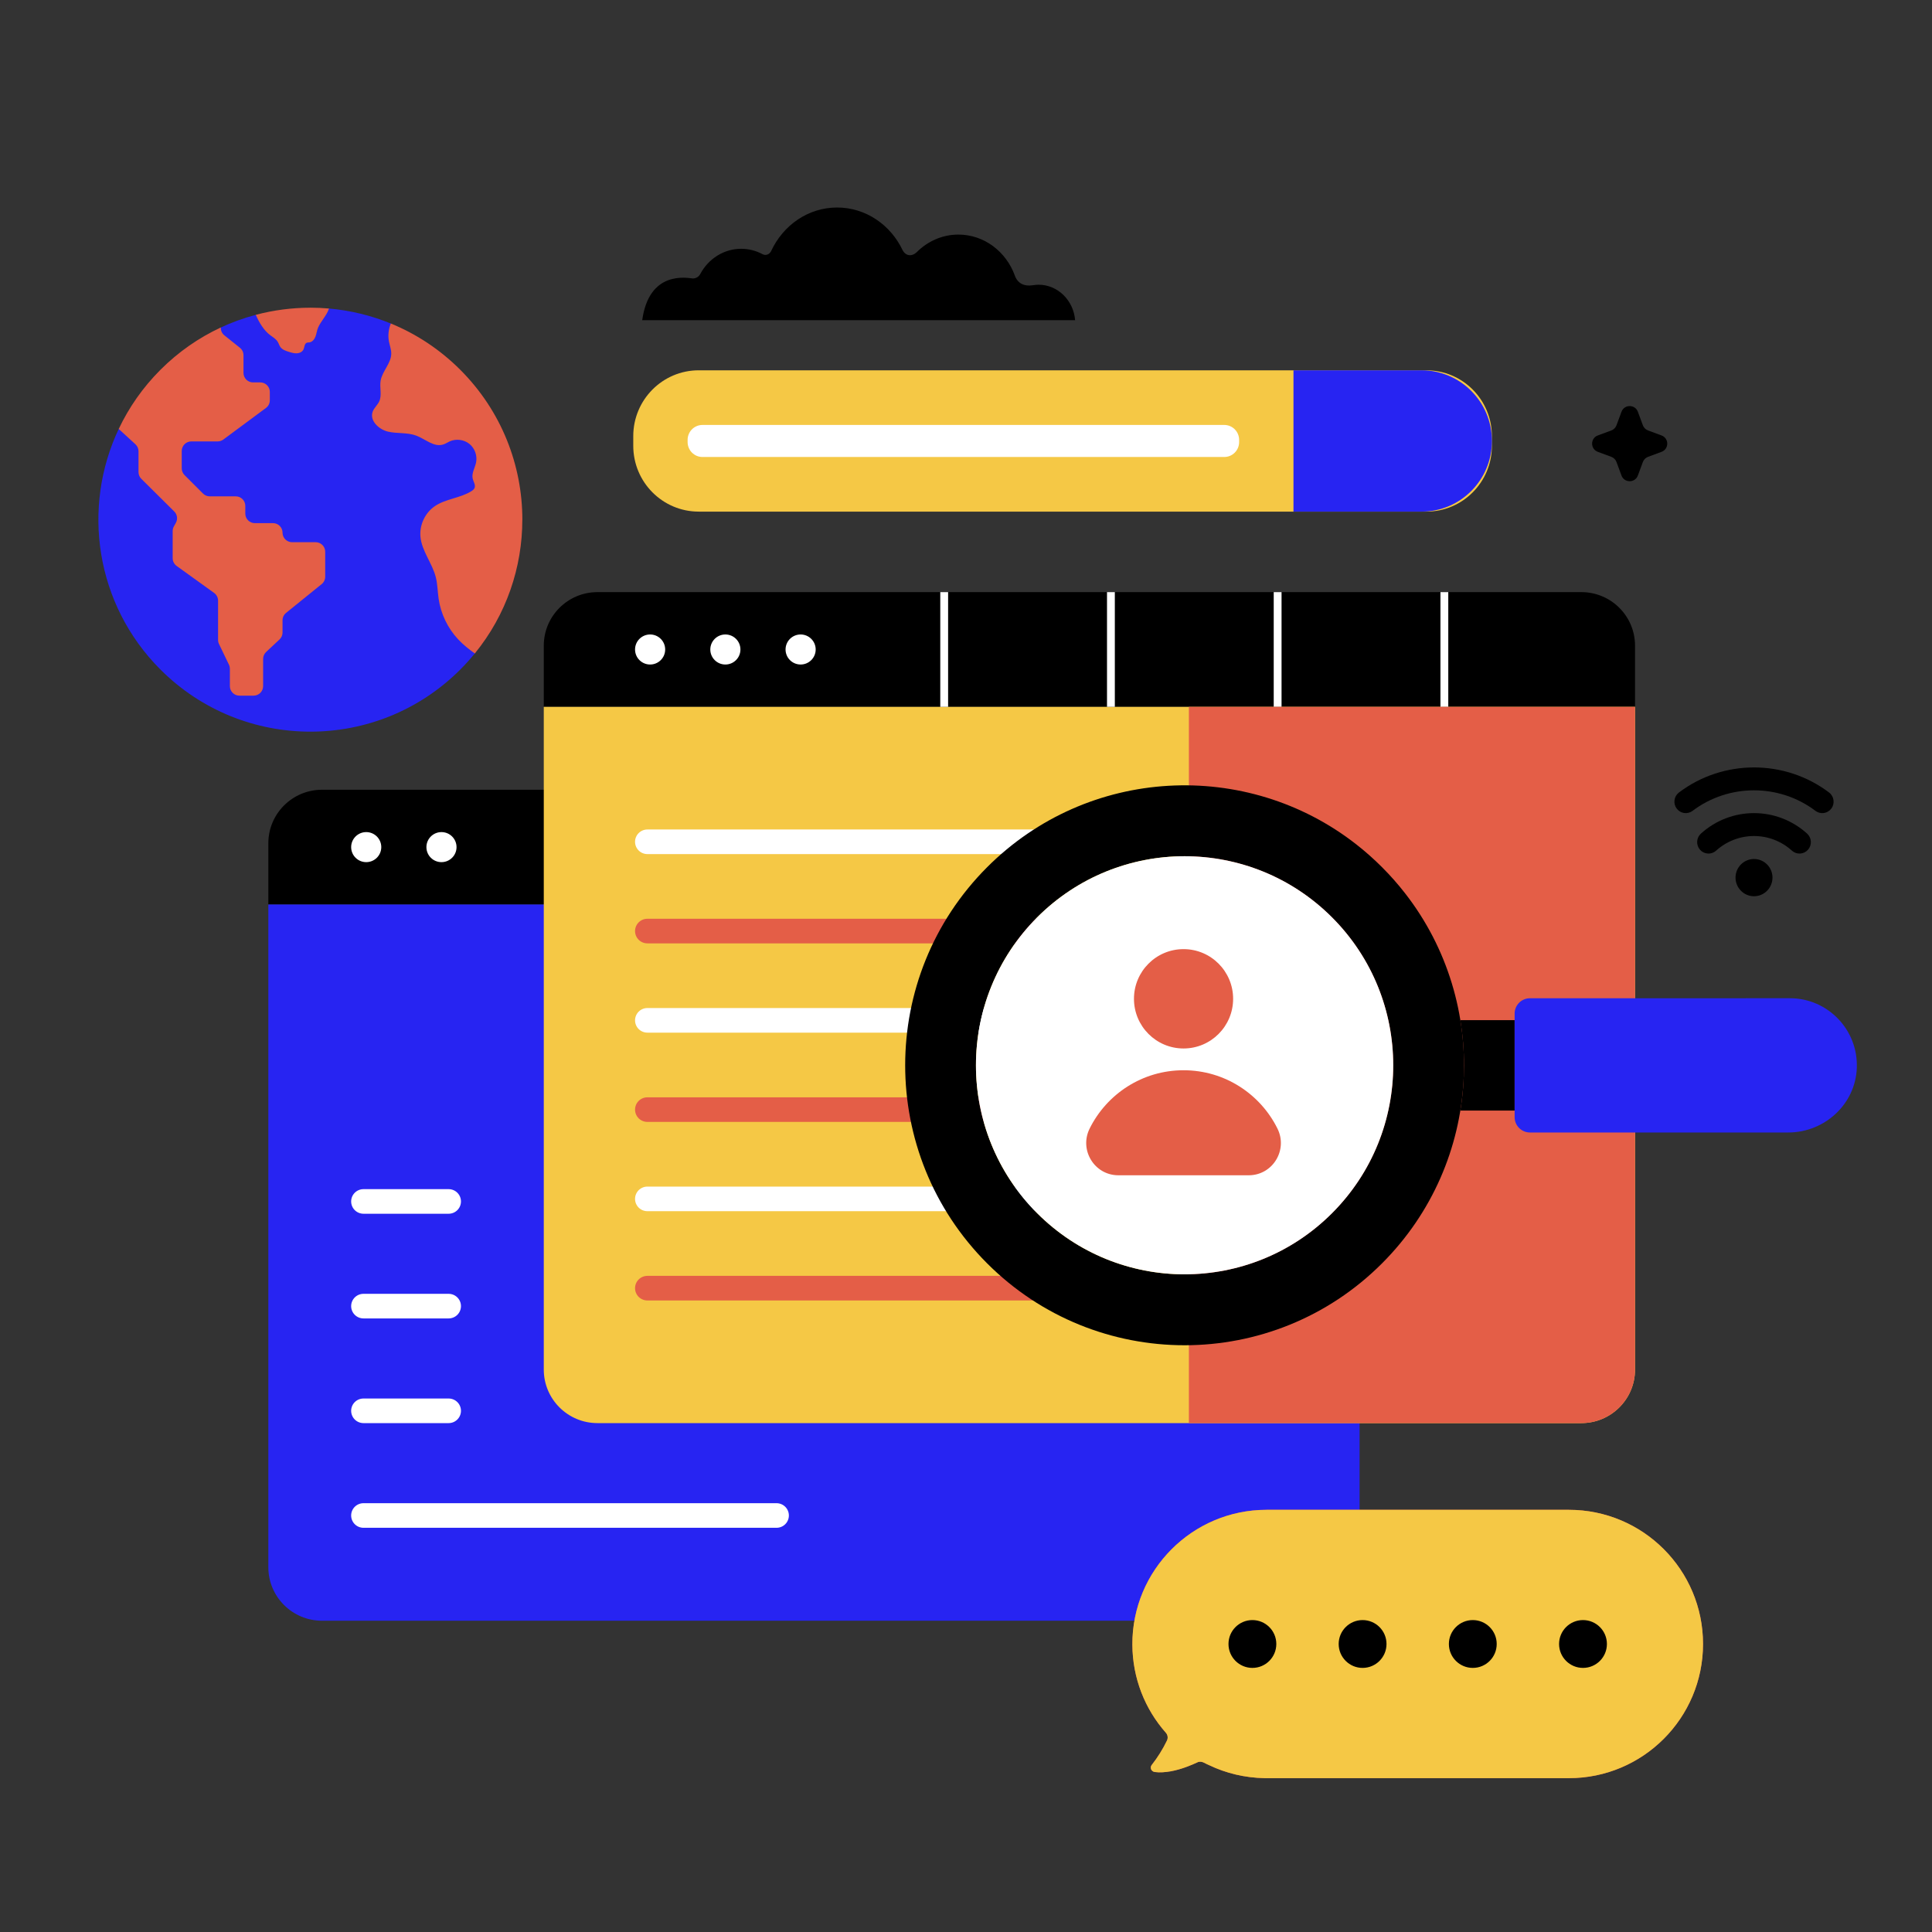 <svg width="3000" height="3000" viewBox="0 0 3000 3000" fill="none" xmlns="http://www.w3.org/2000/svg">
<rect x="0" y="0" width="3000" height="3000" fill="#333333" stroke="none"/>
<g clip-path="url(#clip0_1_754)">
<path d="M2214.97 794.441H1085.01C1028.85 794.441 983.332 748.672 983.332 692.21V677.231C983.332 620.769 1028.85 575 1085.01 575H2214.97C2271.13 575 2316.65 620.769 2316.65 677.231V692.21C2316.65 748.672 2271.13 794.441 2214.97 794.441V794.441Z" fill="#F5C845"/>
<path d="M2316.67 684.713C2316.67 715.011 2304.44 742.435 2284.69 762.296C2264.94 782.153 2237.66 794.448 2207.53 794.448H2008.5V575.018H2207.53C2267.8 575.018 2316.67 624.113 2316.67 684.713V684.713Z" fill="#2724F2"/>
<path d="M1901.06 659.859H1090.77C1087.74 659.859 1084.74 660.458 1081.94 661.622C1079.15 662.787 1076.61 664.494 1074.47 666.646C1072.32 668.798 1070.63 671.354 1069.47 674.166C1068.31 676.978 1067.71 679.992 1067.71 683.035V686.431C1067.71 689.475 1068.31 692.489 1069.47 695.301C1070.63 698.113 1072.32 700.668 1074.47 702.82C1076.61 704.972 1079.15 706.68 1081.94 707.844C1084.74 709.009 1087.74 709.608 1090.77 709.607H1901.06C1904.09 709.608 1907.08 709.009 1909.88 707.844C1912.68 706.68 1915.22 704.972 1917.36 702.82C1919.5 700.668 1921.2 698.113 1922.36 695.301C1923.51 692.489 1924.11 689.475 1924.11 686.431V683.035C1924.11 679.992 1923.51 676.978 1922.36 674.166C1921.2 671.355 1919.5 668.8 1917.36 666.648C1915.22 664.495 1912.68 662.788 1909.88 661.623C1907.09 660.459 1904.09 659.859 1901.06 659.859V659.859Z" fill="white"/>
</g>
<g clip-path="url(#clip1_1_754)">
<path d="M2111.17 1309.45V1404.49H416.676V1309.45C416.676 1263.54 453.994 1226.31 500.027 1226.31H2027.82C2073.85 1226.31 2111.17 1263.54 2111.17 1309.45V1309.45Z" fill="black"/>
<path d="M2111.17 1404.49V2433.52C2111.17 2479.44 2073.86 2516.66 2027.82 2516.66H500.019C453.987 2516.67 416.668 2479.44 416.668 2433.53V1404.49H2111.17Z" fill="#2724F2"/>
<path d="M568.662 1338.73C581.579 1338.73 592.05 1328.29 592.05 1315.4C592.05 1302.52 581.579 1292.07 568.662 1292.07C555.745 1292.07 545.273 1302.52 545.273 1315.4C545.273 1328.29 555.745 1338.73 568.662 1338.73Z" fill="white"/>
<path d="M685.517 1338.73C698.434 1338.73 708.905 1328.29 708.905 1315.4C708.905 1302.52 698.434 1292.07 685.517 1292.07C672.6 1292.07 662.129 1302.52 662.129 1315.4C662.129 1328.29 672.6 1338.73 685.517 1338.73Z" fill="white"/>
<path d="M2538.87 1002.59V1097.62H844.383V1002.59C844.383 956.668 881.701 919.444 927.734 919.444H2455.52C2501.56 919.444 2538.87 956.668 2538.87 1002.59Z" fill="black"/>
<path d="M2538.88 1097.62V2126.66C2538.88 2172.57 2501.56 2209.8 2455.53 2209.8H927.726C881.694 2209.8 844.375 2172.57 844.375 2126.66V1097.62H2538.88Z" fill="#F5C845"/>
<path d="M1009.49 1031.86C1022.41 1031.86 1032.88 1021.42 1032.88 1008.53C1032.88 995.649 1022.41 985.204 1009.49 985.204C996.577 985.204 986.105 995.649 986.105 1008.53C986.105 1021.42 996.577 1031.86 1009.49 1031.86Z" fill="white"/>
<path d="M1126.35 1031.86C1139.26 1031.86 1149.73 1021.42 1149.73 1008.53C1149.73 995.649 1139.26 985.204 1126.35 985.204C1113.43 985.204 1102.96 995.649 1102.96 1008.53C1102.96 1021.42 1113.43 1031.86 1126.35 1031.86Z" fill="white"/>
<path d="M1243.2 1031.86C1256.11 1031.86 1266.59 1021.42 1266.59 1008.53C1266.59 995.649 1256.11 985.204 1243.2 985.204C1230.28 985.204 1219.81 995.649 1219.81 1008.53C1219.81 1021.42 1230.28 1031.86 1243.2 1031.86Z" fill="white"/>
<path d="M1460.06 919.444H1472.22V1097.62H1460.06V919.444ZM1718.95 919.444H1731.11V1097.62H1718.95V919.444ZM1977.83 919.444H1989.99V1097.62H1977.83V919.444ZM2236.71 919.444H2248.87V1097.62H2236.71V919.444Z" fill="white"/>
<path d="M2538.89 1097.61V2126.65C2538.89 2172.56 2501.55 2209.8 2455.52 2209.8H1846.08V1097.61H2538.89Z" fill="#E45E47"/>
<path d="M1696.72 1326.22H1005.25C1000.17 1326.22 995.304 1324.21 991.713 1320.63C988.123 1317.05 986.105 1312.19 986.105 1307.12C986.105 1302.06 988.123 1297.2 991.713 1293.62C995.304 1290.04 1000.17 1288.03 1005.25 1288.03H1696.72C1701.79 1288.03 1706.67 1290.04 1710.26 1293.62C1713.85 1297.2 1715.86 1302.06 1715.86 1307.12C1715.86 1312.19 1713.85 1317.05 1710.26 1320.63C1706.67 1324.21 1701.79 1326.22 1696.72 1326.22Z" fill="white"/>
<path d="M1696.72 1464.85H1005.25C1000.17 1464.85 995.304 1462.84 991.713 1459.26C988.123 1455.67 986.105 1450.82 986.105 1445.75C986.105 1440.69 988.123 1435.83 991.713 1432.25C995.304 1428.67 1000.17 1426.65 1005.25 1426.65H1696.72C1701.79 1426.65 1706.67 1428.67 1710.26 1432.25C1713.85 1435.83 1715.86 1440.69 1715.86 1445.75C1715.86 1450.82 1713.85 1455.67 1710.26 1459.26C1706.67 1462.84 1701.79 1464.85 1696.72 1464.85Z" fill="#E45E47"/>
<path d="M1696.72 1603.48H1005.25C1000.17 1603.48 995.304 1601.47 991.713 1597.88C988.123 1594.3 986.105 1589.44 986.105 1584.38C986.105 1579.31 988.123 1574.46 991.713 1570.87C995.304 1567.29 1000.17 1565.28 1005.25 1565.28H1696.72C1701.79 1565.28 1706.67 1567.29 1710.26 1570.87C1713.85 1574.46 1715.86 1579.31 1715.86 1584.38C1715.86 1589.44 1713.85 1594.3 1710.26 1597.88C1706.67 1601.47 1701.79 1603.48 1696.72 1603.48V1603.48Z" fill="white"/>
<path d="M1696.72 1742.1H1005.25C1000.17 1742.1 995.304 1740.09 991.713 1736.51C988.123 1732.93 986.105 1728.07 986.105 1723.01C986.105 1717.94 988.123 1713.08 991.713 1709.5C995.304 1705.92 1000.17 1703.91 1005.25 1703.91H1696.72C1701.79 1703.91 1706.67 1705.92 1710.26 1709.5C1713.85 1713.08 1715.86 1717.94 1715.86 1723.01C1715.86 1728.07 1713.85 1732.93 1710.26 1736.51C1706.67 1740.09 1701.79 1742.1 1696.72 1742.1V1742.1Z" fill="#E45E47"/>
<path d="M1696.72 1880.73H1005.25C1000.17 1880.73 995.304 1878.72 991.713 1875.14C988.123 1871.56 986.105 1866.7 986.105 1861.63C986.105 1856.57 988.123 1851.71 991.713 1848.13C995.304 1844.55 1000.17 1842.54 1005.25 1842.54H1696.72C1701.79 1842.54 1706.67 1844.55 1710.26 1848.13C1713.85 1851.71 1715.86 1856.57 1715.86 1861.63C1715.86 1866.7 1713.85 1871.56 1710.26 1875.14C1706.67 1878.72 1701.79 1880.73 1696.72 1880.73Z" fill="white"/>
<path d="M1696.72 2019.36H1005.25C1000.17 2019.36 995.304 2017.35 991.713 2013.77C988.123 2010.18 986.105 2005.33 986.105 2000.26C986.105 1995.2 988.123 1990.34 991.713 1986.76C995.304 1983.18 1000.17 1981.16 1005.25 1981.16H1696.72C1701.79 1981.16 1706.67 1983.18 1710.26 1986.76C1713.85 1990.34 1715.86 1995.2 1715.86 2000.26C1715.86 2005.33 1713.85 2010.18 1710.26 2013.77C1706.67 2017.35 1701.79 2019.36 1696.72 2019.36V2019.36Z" fill="#E45E47"/>
<path d="M696.637 1884.69H564.42C559.342 1884.69 554.472 1882.68 550.881 1879.1C547.291 1875.52 545.273 1870.66 545.273 1865.59C545.273 1860.53 547.291 1855.67 550.881 1852.09C554.472 1848.51 559.342 1846.5 564.42 1846.5H696.634C699.148 1846.5 701.638 1846.99 703.961 1847.95C706.284 1848.91 708.395 1850.32 710.173 1852.09C711.951 1853.86 713.362 1855.97 714.324 1858.28C715.287 1860.6 715.782 1863.08 715.782 1865.59C715.783 1868.1 715.288 1870.58 714.326 1872.9C713.364 1875.22 711.953 1877.32 710.176 1879.1C708.398 1880.87 706.287 1882.28 703.964 1883.24C701.642 1884.2 699.152 1884.69 696.637 1884.69ZM696.637 2047.24H564.42C559.342 2047.24 554.472 2045.23 550.881 2041.65C547.291 2038.07 545.273 2033.21 545.273 2028.15C545.273 2023.08 547.291 2018.22 550.881 2014.64C554.472 2011.06 559.342 2009.05 564.42 2009.05H696.634C701.712 2009.05 706.582 2011.06 710.173 2014.64C713.764 2018.22 715.782 2023.08 715.782 2028.14C715.783 2033.21 713.766 2038.07 710.176 2041.65C706.585 2045.23 701.715 2047.24 696.637 2047.24ZM696.637 2209.8H564.42C559.342 2209.8 554.472 2207.78 550.881 2204.2C547.291 2200.62 545.273 2195.76 545.273 2190.7C545.273 2185.63 547.291 2180.78 550.881 2177.19C554.472 2173.61 559.342 2171.6 564.42 2171.6H696.637C701.715 2171.6 706.586 2173.61 710.176 2177.19C713.767 2180.78 715.784 2185.63 715.784 2190.7C715.784 2195.76 713.767 2200.62 710.176 2204.2C706.586 2207.78 701.715 2209.8 696.637 2209.8V2209.8ZM1205.82 2372.35H564.42C559.342 2372.35 554.472 2370.34 550.881 2366.76C547.291 2363.17 545.273 2358.32 545.273 2353.25C545.273 2348.19 547.291 2343.33 550.881 2339.75C554.472 2336.17 559.342 2334.15 564.42 2334.15H1205.81C1210.89 2334.15 1215.76 2336.16 1219.35 2339.75C1222.94 2343.33 1224.96 2348.18 1224.96 2353.25C1224.96 2358.31 1222.94 2363.17 1219.35 2366.75C1215.76 2370.34 1210.89 2372.35 1205.82 2372.35V2372.35Z" fill="white"/>
</g>
<g clip-path="url(#clip2_1_754)">
<path d="M2607.05 1230.61C2675.69 1178.68 2771.54 1178.68 2840.18 1230.61C2847.97 1236.52 2849.53 1247.71 2843.7 1255.5C2842.31 1257.37 2840.57 1258.95 2838.57 1260.14C2836.57 1261.33 2834.36 1262.12 2832.06 1262.45C2829.77 1262.77 2827.43 1262.64 2825.18 1262.06C2822.93 1261.48 2820.82 1260.45 2818.97 1259.04C2762.83 1216.61 2684.4 1216.61 2628.27 1259.04C2626.41 1260.45 2624.3 1261.47 2622.06 1262.06C2619.81 1262.64 2617.47 1262.77 2615.17 1262.44C2612.87 1262.11 2610.66 1261.33 2608.67 1260.14C2606.67 1258.95 2604.93 1257.37 2603.54 1255.5C2602.15 1253.63 2601.13 1251.51 2600.55 1249.25C2599.98 1246.98 2599.85 1244.63 2600.18 1242.32C2600.5 1240.01 2601.28 1237.78 2602.46 1235.78C2603.64 1233.77 2605.2 1232.01 2607.05 1230.61V1230.61Z" fill="black"/>
<path d="M2641.2 1294.39C2688.18 1251.99 2759.05 1251.99 2806.03 1294.39C2809.52 1297.54 2811.62 1301.96 2811.88 1306.67C2812.13 1311.38 2810.53 1316 2807.41 1319.52C2804.28 1323.03 2799.9 1325.14 2795.22 1325.4C2790.55 1325.65 2785.96 1324.03 2782.47 1320.88C2766.3 1306.26 2745.34 1298.17 2723.62 1298.17C2701.89 1298.17 2680.93 1306.26 2664.76 1320.88C2661.27 1324.03 2656.68 1325.65 2652.01 1325.4C2647.33 1325.14 2642.95 1323.03 2639.82 1319.52C2636.69 1316 2635.08 1311.38 2635.34 1306.67C2635.6 1301.95 2637.71 1297.54 2641.2 1294.39V1294.39ZM2694.92 1362.75C2694.92 1346.81 2707.79 1333.84 2723.62 1333.84C2739.44 1333.84 2752.31 1346.81 2752.31 1362.75C2752.31 1378.7 2739.44 1391.67 2723.62 1391.67C2707.79 1391.67 2694.92 1378.69 2694.92 1362.75Z" fill="black"/>
</g>
<g clip-path="url(#clip3_1_754)">
<path d="M2543.28 639.414L2551.04 660.387C2551.72 662.222 2552.79 663.889 2554.17 665.272C2555.55 666.656 2557.22 667.723 2559.06 668.402L2580.03 676.164C2591.84 680.535 2591.84 697.242 2580.03 701.613L2559.06 709.375C2557.22 710.054 2555.55 711.121 2554.17 712.505C2552.79 713.888 2551.72 715.555 2551.04 717.39L2543.28 738.363C2538.91 750.174 2522.2 750.174 2517.83 738.363L2510.07 717.39C2509.39 715.555 2508.32 713.888 2506.94 712.505C2505.56 711.121 2503.89 710.054 2502.05 709.375L2481.08 701.613C2469.27 697.242 2469.27 680.535 2481.08 676.164L2502.05 668.402C2503.89 667.723 2505.56 666.656 2506.94 665.272C2508.32 663.889 2509.39 662.222 2510.07 660.387L2517.83 639.414C2522.2 627.604 2538.91 627.604 2543.28 639.414V639.414Z" fill="black"/>
</g>
<g clip-path="url(#clip4_1_754)">
<path d="M1669.44 497.222H997.223C1007.94 419.803 1066.06 431.454 1075.75 432.383H1076.1C1080.71 432.309 1085.04 429.839 1087.3 425.577C1093.64 413.661 1102.87 403.742 1114.04 396.841C1125.21 389.94 1137.93 386.306 1150.88 386.314C1162.92 386.314 1174.19 389.382 1184.19 394.764C1189.15 397.382 1195.03 394.987 1197.51 389.68C1216.08 349.744 1254.84 322.222 1299.85 322.222C1344.5 322.222 1383.19 349.372 1401.76 388.858C1407.01 398.13 1416.51 398.357 1423.52 391.551C1440.31 374.725 1463.13 364.256 1488.15 364.256C1528.2 364.256 1562.36 390.729 1575.82 427.898C1580.29 440.461 1590.85 444.95 1603.6 442.931C1606.58 442.48 1609.63 442.109 1612.68 442.109C1642.51 442.105 1666.96 466.409 1669.44 497.222Z" fill="black"/>
</g>
<g clip-path="url(#clip5_1_754)">
<path d="M1966.64 2761.11H2436.13C2551.18 2761.11 2644.45 2667.83 2644.45 2552.78C2644.45 2437.72 2551.18 2344.44 2436.13 2344.44H1966.64L1966.65 2344.45C1851.42 2344.45 1757.77 2438.38 1758.34 2553.9C1758.62 2606.05 1777.96 2653.99 1810.21 2690.44C1813.29 2693.81 1814.13 2698.85 1811.89 2703.06C1805.49 2716.29 1797.69 2728.79 1788.62 2740.35C1784.98 2744.56 1787.5 2750.73 1793.1 2751.57C1801.23 2752.69 1809.64 2751.85 1818.06 2750.45C1834.88 2747.36 1850.58 2740.63 1858.99 2736.71C1862.07 2735.02 1866 2735.3 1869.36 2736.99C1872.17 2738.39 1874.69 2739.79 1877.49 2740.91C1903.85 2753.53 1933.01 2760.54 1963.84 2761.1L1966.64 2761.11Z" fill="#E45E47"/>
<path d="M1966.64 2761.11H2436.13C2551.18 2761.11 2644.45 2667.83 2644.45 2552.78C2644.45 2437.72 2551.18 2344.44 2436.13 2344.44H1966.64L1966.65 2344.45C1851.42 2344.45 1757.77 2438.38 1758.34 2553.9C1758.62 2606.05 1777.96 2653.99 1810.21 2690.44C1813.29 2693.81 1814.13 2698.85 1811.89 2703.06C1805.49 2716.29 1797.69 2728.79 1788.62 2740.35C1784.98 2744.56 1787.5 2750.73 1793.1 2751.57C1801.23 2752.69 1809.64 2751.85 1818.06 2750.45C1834.88 2747.36 1850.58 2740.63 1858.99 2736.71C1862.07 2735.02 1866 2735.3 1869.36 2736.99C1872.17 2738.39 1874.69 2739.79 1877.49 2740.91C1903.85 2753.53 1933.01 2760.54 1963.84 2761.1L1966.64 2761.11Z" fill="#F5C845"/>
<path d="M2286.95 2589.91C2266.44 2589.91 2249.82 2573.29 2249.82 2552.78C2249.82 2532.27 2266.44 2515.64 2286.95 2515.64C2307.46 2515.64 2324.08 2532.27 2324.08 2552.78C2324.08 2573.29 2307.46 2589.91 2286.95 2589.91Z" fill="black"/>
<path d="M2115.83 2589.91C2095.33 2589.91 2078.7 2573.29 2078.7 2552.78C2078.7 2532.27 2095.33 2515.64 2115.83 2515.64C2136.34 2515.64 2152.96 2532.27 2152.96 2552.78C2152.96 2573.29 2136.34 2589.91 2115.83 2589.91Z" fill="black"/>
<path d="M1944.72 2589.91C1924.21 2589.91 1907.59 2573.29 1907.59 2552.78C1907.59 2532.27 1924.21 2515.64 1944.72 2515.64C1965.22 2515.64 1981.85 2532.27 1981.85 2552.78C1981.85 2573.29 1965.22 2589.91 1944.72 2589.91Z" fill="black"/>
<path d="M2458.06 2589.91C2437.56 2589.91 2420.93 2573.29 2420.93 2552.78C2420.93 2532.27 2437.56 2515.64 2458.06 2515.64C2478.57 2515.64 2495.2 2532.27 2495.2 2552.78C2495.2 2573.29 2478.57 2589.91 2458.06 2589.91Z" fill="black"/>
</g>
<g clip-path="url(#clip6_1_754)">
<path d="M1532.63 1346.78C1363.2 1516.53 1363.2 1791.79 1532.63 1961.56C1702.07 2131.33 1976.79 2131.33 2146.2 1961.56C2302.79 1804.67 2314.69 1557.73 2181.86 1387.16C2170.82 1372.97 2158.91 1359.48 2146.2 1346.76C2133.42 1333.95 2120.02 1322.09 2106.11 1311.2C1935.9 1177.97 1689.28 1189.83 1532.63 1346.78ZM2068.49 1424.62C2195.01 1551.39 2195.01 1756.93 2068.49 1883.7C1941.99 2010.45 1736.86 2010.45 1610.34 1883.7C1483.82 1756.93 1483.82 1551.39 1610.34 1424.62C1736.86 1297.85 1941.99 1297.85 2068.49 1424.62V1424.62Z" fill="black"/>
<path d="M2068.5 1424.62C2195.02 1551.39 2195.02 1756.93 2068.5 1883.7C1942 2010.44 1736.87 2010.44 1610.35 1883.7C1483.83 1756.93 1483.83 1551.39 1610.35 1424.62C1736.87 1297.85 1942 1297.85 2068.5 1424.62V1424.62Z" fill="white"/>
<path d="M2351.9 1584.1V1724.51H2267.58C2275.17 1678.02 2275.18 1630.6 2267.62 1584.1H2351.9Z" fill="black"/>
<path d="M2883.26 1658.1C2881.26 1714.57 2833.23 1758.52 2776.83 1758.52H2375.68C2369.38 1758.52 2363.33 1756.01 2358.87 1751.54C2354.41 1747.08 2351.91 1741.02 2351.91 1734.7V1573.91C2351.91 1567.59 2354.41 1561.53 2358.87 1557.07C2363.33 1552.6 2369.38 1550.09 2375.68 1550.09L2779.32 1550.03C2838.02 1550.09 2885.36 1598.81 2883.26 1658.1Z" fill="#2724F2"/>
<path d="M1837.81 1628.07C1880.32 1628.07 1914.79 1593.53 1914.79 1550.93C1914.79 1508.33 1880.32 1473.8 1837.81 1473.8C1795.29 1473.8 1760.82 1508.33 1760.82 1550.93C1760.82 1593.53 1795.29 1628.07 1837.81 1628.07Z" fill="#E45E47"/>
<path d="M1736.63 1824.96C1699.47 1824.96 1675.43 1785.8 1691.97 1752.46C1718.61 1698.77 1773.91 1661.88 1837.81 1661.88C1901.71 1661.88 1957.01 1698.77 1983.64 1752.46C2000.18 1785.8 1976.14 1824.96 1938.98 1824.96H1736.63Z" fill="#E45E47"/>
</g>
<g clip-path="url(#clip7_1_754)">
<path d="M740.625 718.34C742.869 707.312 738.472 695.176 729.688 688.142C724.228 683.771 717.216 681.483 710.224 681.483C705.967 681.483 701.715 682.33 697.83 684.073C696.453 684.688 695.123 685.408 693.838 686.101C691.83 687.184 689.934 688.207 687.888 688.872C678.519 691.906 669.515 686.917 659.985 681.634C655.721 679.27 651.31 676.826 646.841 675.146C638.732 672.097 630.005 671.57 621.561 671.056C615.341 670.679 608.908 670.289 602.838 668.884C593.82 666.796 585.158 660.539 581.278 653.314C578.826 648.746 578.395 644.016 580.031 639.643C581.138 636.69 583.078 634.162 585.132 631.487C586.94 629.134 588.813 626.698 590.101 623.909C592.94 617.769 592.555 610.998 592.187 604.448C591.942 600.157 591.693 595.724 592.371 591.576C593.459 584.92 596.978 578.702 600.386 572.69C604.547 565.345 608.848 557.748 608.934 549.117C608.98 544.627 607.853 540.277 606.762 536.074C606.243 534.062 605.703 531.981 605.308 529.94C603.685 521.507 604.495 512.622 607.648 504.16L608.409 502.981C577.157 490.009 544.093 481.931 510.381 479.032C507.088 488.403 497.75 498.267 493.927 507.339C492.104 511.666 491.647 516.45 490.042 520.86C488.437 525.27 485.143 529.597 480.497 530.259C479.074 530.464 477.57 530.314 476.248 530.883C472.627 532.436 472.954 537.599 471.29 541.173C469.539 544.926 465.261 546.977 461.127 547.234C456.992 547.494 452.927 546.276 448.961 545.074C443.844 543.52 438.349 541.7 435.274 537.331C433.585 534.937 432.819 532.01 431.315 529.493C428.651 525.036 423.965 522.273 419.776 519.206C410.348 512.307 402.761 500.14 397.746 488.717C378.147 493.879 359.068 500.846 340.754 509.528L341.521 510.674C341.722 512.835 342.357 514.933 343.39 516.843C344.422 518.752 345.83 520.433 347.528 521.785L371.664 541.092C373.239 542.345 374.509 543.938 375.381 545.751C376.252 547.565 376.703 549.552 376.698 551.564V578.99C376.703 583.284 378.41 587.401 381.447 590.437C384.483 593.474 388.6 595.182 392.894 595.186H404.174C407.729 595.191 411.138 596.605 413.652 599.118C416.167 601.632 417.581 605.04 417.586 608.596V621.582C417.586 625.812 415.558 629.841 412.158 632.357L345.938 681.408C343.625 683.113 340.828 684.036 337.954 684.041H297.019C292.725 684.046 288.608 685.753 285.571 688.79C282.535 691.826 280.827 695.943 280.823 700.238V727.238C280.823 731.565 282.508 735.632 285.565 738.692L314.257 767.38C315.758 768.889 317.543 770.085 319.509 770.899C321.475 771.713 323.583 772.129 325.711 772.123H366.106C369.661 772.127 373.07 773.541 375.584 776.055C378.097 778.569 379.512 781.977 379.516 785.532V797.515C379.521 801.809 381.228 805.926 384.265 808.962C387.301 811.999 391.418 813.707 395.712 813.711H423.911C427.466 813.716 430.875 815.13 433.389 817.643C435.903 820.157 437.318 823.565 437.323 827.121C437.328 831.414 439.036 835.531 442.073 838.567C445.109 841.603 449.225 843.311 453.519 843.317H490.177C493.733 843.321 497.141 844.735 499.655 847.25C502.169 849.764 503.583 853.173 503.587 856.729V895.481C503.587 899.551 501.771 903.351 498.605 905.909L443.333 950.596C441.451 952.112 439.934 954.031 438.894 956.211C437.853 958.391 437.315 960.777 437.32 963.193V982.129C437.317 983.965 436.939 985.78 436.209 987.465C435.479 989.149 434.412 990.666 433.074 991.923L412.316 1011.34C410.7 1012.86 409.411 1014.69 408.528 1016.73C407.646 1018.76 407.188 1020.95 407.184 1023.17V1065.39C407.18 1068.94 405.766 1072.35 403.252 1074.87C400.738 1077.38 397.33 1078.8 393.775 1078.8H371.745C368.189 1078.8 364.78 1077.38 362.266 1074.87C359.752 1072.35 358.339 1068.95 358.335 1065.39V1038.46C358.335 1036.04 357.782 1033.61 356.73 1031.43L341.334 999.452C340.462 997.636 340.009 995.648 340.006 993.634V932.691C340.006 927.497 337.49 922.583 333.274 919.547L275.088 877.652C273.364 876.407 271.96 874.772 270.991 872.88C270.021 870.988 269.514 868.893 269.512 866.767V824.622C269.512 822.345 270.096 820.09 271.205 818.101L274.278 812.584C275.987 809.494 276.644 805.932 276.148 802.435C275.652 798.939 274.031 795.699 271.53 793.207L220.434 742.538C217.903 740.015 216.476 736.591 216.465 733.017V700.757C216.463 698.513 215.995 696.294 215.092 694.24C214.189 692.186 212.87 690.342 211.219 688.823L186.057 665.739L184.943 664.851C126.388 787.236 147.784 938.309 249.178 1039.7C377.729 1168.25 586.151 1168.25 714.702 1039.7C723.218 1031.18 731.264 1022.2 738.804 1012.8H737.043C726.75 1005.4 718.943 998.743 712.543 991.923C696.505 974.836 685.82 952.653 682.462 929.46C681.875 925.406 681.493 921.23 681.127 917.191C680.485 910.158 679.823 902.883 678.047 895.879C675.613 886.272 671.104 877.213 666.743 868.452C660.918 856.747 655.414 845.691 654.263 833.26C652.619 815.483 661.045 797.437 675.735 787.293C684.353 781.34 694.731 778.187 704.764 775.143C714.229 772.268 724.015 769.297 732.555 763.967C734.721 762.614 737.085 760.877 738.178 758.246C739.716 754.542 738.272 750.893 736.874 747.366C736.282 745.873 735.724 744.46 735.383 743.057C734.121 737.837 735.983 732.63 737.955 727.113C738.965 724.264 740.017 721.322 740.625 718.34V718.34Z" fill="#2724F2"/>
<path d="M490.177 841.933H453.519C445.343 841.933 438.715 835.305 438.715 827.129C438.715 818.953 432.087 812.325 423.91 812.325H395.712C391.786 812.325 388.02 810.765 385.244 807.989C382.467 805.212 380.908 801.447 380.908 797.521V785.537C380.908 781.611 379.348 777.845 376.572 775.069C373.795 772.293 370.03 770.733 366.103 770.733H325.711C321.785 770.733 318.02 769.174 315.244 766.398L286.555 737.71C283.779 734.934 282.22 731.169 282.22 727.243V700.24C282.22 696.314 283.78 692.548 286.556 689.772C289.332 686.996 293.098 685.436 297.024 685.436H337.96C341.133 685.437 344.223 684.417 346.772 682.527L412.989 633.479C414.848 632.103 416.358 630.309 417.398 628.244C418.439 626.178 418.981 623.897 418.981 621.584V608.598C418.981 604.672 417.421 600.907 414.645 598.13C411.868 595.354 408.103 593.794 404.177 593.794H392.897C390.952 593.794 389.027 593.411 387.231 592.667C385.435 591.923 383.803 590.833 382.428 589.458C381.054 588.084 379.963 586.452 379.219 584.656C378.475 582.859 378.092 580.934 378.092 578.99V551.564C378.092 549.344 377.593 547.152 376.631 545.151C375.67 543.15 374.27 541.391 372.537 540.004L348.401 520.696C346.667 519.309 345.267 517.55 344.306 515.549C343.344 513.548 342.845 511.356 342.845 509.136V508.513C308.935 524.314 277.16 546.201 249.175 574.186C221.681 601.679 200.09 632.833 184.355 666.069L210.276 689.849C211.788 691.235 212.995 692.921 213.821 694.799C214.646 696.677 215.073 698.706 215.073 700.757V733.019C215.073 736.967 216.65 740.751 219.452 743.533L270.548 794.201C272.842 796.475 274.329 799.436 274.782 802.634C275.236 805.832 274.631 809.09 273.059 811.912L269.989 817.428C268.764 819.63 268.122 822.108 268.122 824.627V866.777C268.122 871.538 270.413 876.01 274.275 878.792L332.461 920.687C334.366 922.059 335.917 923.863 336.987 925.952C338.057 928.041 338.614 930.355 338.614 932.702V993.645C338.614 995.868 339.115 998.065 340.079 1000.07L355.478 1032.04C356.444 1034.05 356.943 1036.24 356.943 1038.47V1065.4C356.943 1067.34 357.326 1069.27 358.07 1071.07C358.814 1072.86 359.904 1074.49 361.279 1075.87C362.654 1077.24 364.286 1078.33 366.082 1079.08C367.878 1079.82 369.803 1080.2 371.747 1080.2H393.777C397.703 1080.2 401.469 1078.64 404.245 1075.87C407.022 1073.09 408.581 1069.33 408.581 1065.4V1023.18C408.581 1019.08 410.28 1015.17 413.272 1012.37L434.029 992.949C435.51 991.564 436.69 989.89 437.497 988.031C438.304 986.172 438.72 984.166 438.72 982.139V963.203C438.72 958.733 440.741 954.5 444.216 951.69L499.488 907.003C501.204 905.615 502.588 903.861 503.539 901.869C504.49 899.878 504.984 897.699 504.984 895.492V856.734C504.982 852.808 503.422 849.043 500.645 846.267C497.868 843.492 494.103 841.933 490.177 841.933V841.933ZM811.109 806.943C811.109 722.701 778.97 638.461 714.696 574.186C682.849 542.339 646.095 518.393 606.871 502.326C603.323 511.123 602.152 520.876 603.947 530.2C605.162 536.513 607.611 542.671 607.547 549.099C607.391 564.363 593.464 576.284 591.002 591.348C589.265 601.978 593.363 613.543 588.844 623.322C586.208 629.023 580.935 633.266 578.733 639.149C573.543 653.008 588.109 666.9 602.529 670.237C616.946 673.575 632.501 671.235 646.352 676.445C660.512 681.769 673.925 694.854 688.318 690.194C691.872 689.044 694.993 686.867 698.401 685.34C708.213 680.946 720.428 682.504 728.82 689.226C737.214 695.947 741.404 707.523 739.261 718.06C737.521 726.615 731.973 734.895 734.025 743.382C735.196 748.231 738.799 753.101 736.887 757.708C735.955 759.955 733.877 761.495 731.812 762.786C714.361 773.678 691.866 774.455 674.94 786.148C659.949 796.503 651.193 815.249 652.871 833.39C654.944 855.799 671.161 874.41 676.691 896.224C679.454 907.13 679.467 918.526 681.077 929.663C684.482 953.173 695.264 975.558 711.52 992.879C719.244 1001.11 728.082 1008.14 737.292 1014.7C786.495 954.365 811.065 880.654 811.065 806.946L811.109 806.943ZM490.044 522.25C491.649 517.839 492.106 513.053 493.93 508.729C497.82 499.496 507.435 489.444 510.565 479.928C510.659 479.64 510.731 479.349 510.812 479.061C501.209 478.213 491.573 477.785 481.933 477.778V477.819C453.329 477.82 424.846 481.531 397.198 488.86C402.2 500.633 410.002 513.45 419.778 520.6C423.97 523.668 428.656 526.428 431.32 530.888C432.824 533.404 433.59 536.329 435.279 538.724C438.356 543.095 443.852 544.913 448.966 546.466C452.93 547.668 456.997 548.886 461.132 548.627C465.266 548.367 469.547 546.318 471.295 542.562C472.96 538.991 472.632 533.823 476.253 532.272C477.575 531.706 479.079 531.854 480.502 531.651C485.146 530.986 488.439 526.662 490.044 522.25V522.25Z" fill="#E45E47"/>
</g>
<defs>
<clipPath id="clip0_1_754">
<rect width="1333.33" height="219.444" fill="white" transform="translate(983.332 575)"/>
</clipPath>
<clipPath id="clip1_1_754">
<rect width="2122.22" height="1597.22" fill="white" transform="translate(416.668 919.444)"/>
</clipPath>
<clipPath id="clip2_1_754">
<rect width="247.222" height="200" fill="white" transform="translate(2600 1191.67)"/>
</clipPath>
<clipPath id="clip3_1_754">
<rect width="116.667" height="116.667" fill="white" transform="translate(2472.22 630.556)"/>
</clipPath>
<clipPath id="clip4_1_754">
<rect width="672.222" height="175" fill="white" transform="translate(997.223 322.222)"/>
</clipPath>
<clipPath id="clip5_1_754">
<rect width="886.111" height="416.667" fill="white" transform="matrix(-1 0 0 1 2644.45 2344.44)"/>
</clipPath>
<clipPath id="clip6_1_754">
<rect width="1477.78" height="869.444" fill="white" transform="translate(1405.55 1219.44)"/>
</clipPath>
<clipPath id="clip7_1_754">
<rect width="658.333" height="658.333" fill="white" transform="translate(152.777 477.778)"/>
</clipPath>
</defs>
</svg>

